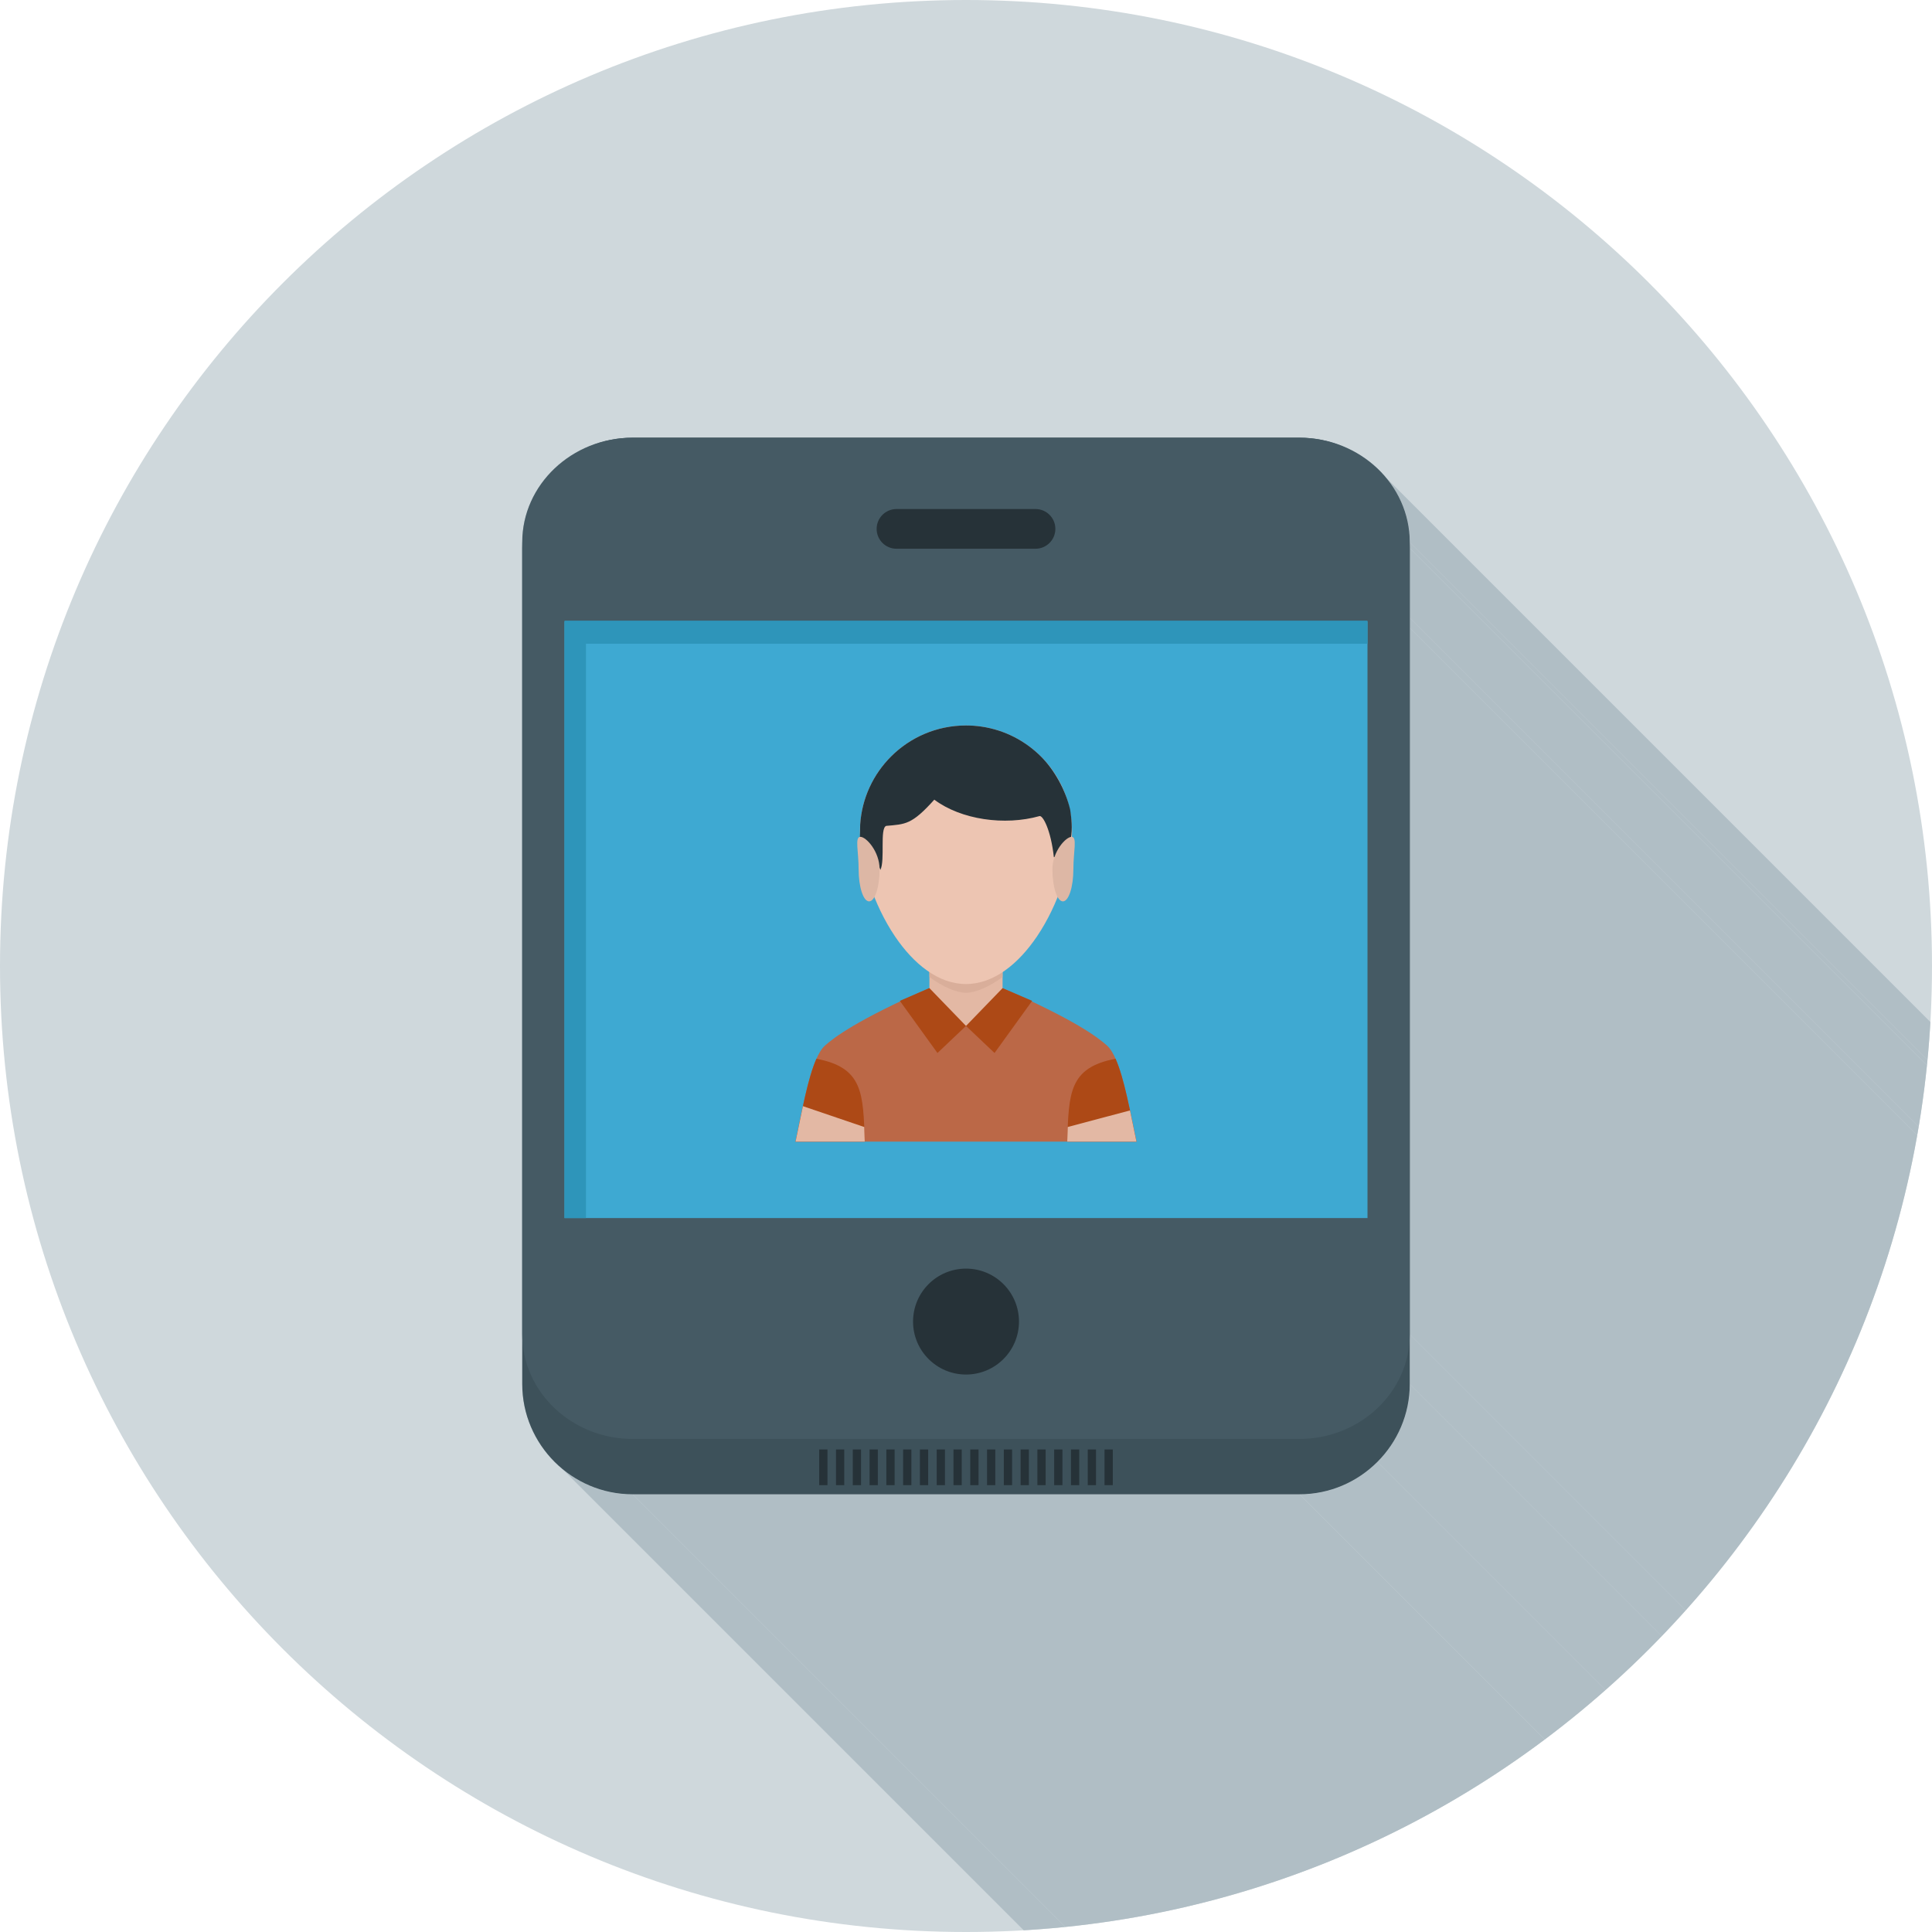 <?xml version="1.0" encoding="UTF-8"?>
<!DOCTYPE svg PUBLIC "-//W3C//DTD SVG 1.1//EN" "http://www.w3.org/Graphics/SVG/1.1/DTD/svg11.dtd">
<!-- Creator: CorelDRAW -->
<svg xmlns="http://www.w3.org/2000/svg" xml:space="preserve" width="2048px" height="2048px" style="shape-rendering:geometricPrecision; text-rendering:geometricPrecision; image-rendering:optimizeQuality; fill-rule:evenodd; clip-rule:evenodd"
viewBox="0 0 2048 2048"
 xmlns:xlink="http://www.w3.org/1999/xlink">
 <defs>
  <style type="text/css">
   <![CDATA[
    .fil2 {fill:none}
    .fil5 {fill:#263238}
    .fil7 {fill:#2E95BA}
    .fil3 {fill:#3D515A}
    .fil6 {fill:#3EA9D2}
    .fil4 {fill:#455A64}
    .fil11 {fill:#AD4916}
    .fil1 {fill:#B0BEC5}
    .fil8 {fill:#BB6847}
    .fil0 {fill:#CFD8DC}
    .fil10 {fill:#D9AE9A}
    .fil13 {fill:#DDB7A5}
    .fil9 {fill:#E3B8A4}
    .fil12 {fill:#EDC5B2}
   ]]>
  </style>
   <clipPath id="id0">
    <path d="M1024 0c565.538,0 1024,458.462 1024,1024 0,565.538 -458.462,1024 -1024,1024 -565.538,0 -1024,-458.462 -1024,-1024 0,-565.538 458.462,-1024 1024,-1024z"/>
   </clipPath>
 </defs>
 <g id="Layer_x0020_1">
  <path class="fil0" d="M1024 0c565.538,0 1024,458.462 1024,1024 0,565.538 -458.462,1024 -1024,1024 -565.538,0 -1024,-458.462 -1024,-1024 0,-565.538 458.462,-1024 1024,-1024z"/>
  <g style="clip-path:url(#id0)">
   <g id="_385684216">
    <g>
     <polygon id="_3297201921" class="fil1" points="1469.39,506.478 2605.27,1642.36 2606.99,1644.47 2608.65,1646.63 2610.25,1648.82 2611.8,1651.05 2613.3,1653.32 2614.74,1655.62 2616.12,1657.96 2617.45,1660.33 2618.71,1662.73 2619.92,1665.17 2621.06,1667.64 2622.14,1670.14 2623.16,1672.66 2624.12,1675.22 2625,1677.81 2625.83,1680.42 2626.59,1683.06 2627.28,1685.72 2627.9,1688.41 2628.45,1691.12 2628.93,1693.85 2629.34,1696.61 2629.68,1699.38 2629.94,1702.18 2630.13,1704.99 2630.24,1707.83 2630.28,1710.68 1494.4,574.796 1494.36,571.946 1494.25,569.112 1494.06,566.298 1493.79,563.502 1493.46,560.725 1493.05,557.97 1492.57,555.237 1492.01,552.526 1491.39,549.838 1490.7,547.174 1489.95,544.537 1489.12,541.924 1488.23,539.339 1487.28,536.782 1486.26,534.254 1485.18,531.755 1484.03,529.287 1482.83,526.85 1481.57,524.445 1480.24,522.074 1478.86,519.736 1477.42,517.434 1475.92,515.168 1474.37,512.938 1472.76,510.747 1471.1,508.593 "/>
     <polygon id="_329720816" class="fil1" points="1494.4,574.796 2630.28,1710.68 2630.28,1716.8 1494.4,580.921 "/>
     <polygon id="_329716256" class="fil1" points="1494.4,580.921 2630.28,1716.8 2630.28,1790.92 1494.4,655.038 "/>
     <polygon id="_329716904" class="fil1" points="1494.4,655.038 2630.28,1790.92 2630.28,1801.48 1494.4,665.599 "/>
     <polygon id="_329716928" class="fil1" points="1494.4,665.599 2630.28,1801.48 2630.28,2550.41 1494.4,1414.52 "/>
     <polygon id="_329716520" class="fil1" points="1494.4,1414.52 2630.28,2550.41 2630.28,2602.96 1494.4,1467.08 "/>
     <polygon id="_329716760" class="fil1" points="1494.4,1467.08 2630.28,2602.96 2630.24,2605.97 2630.13,2608.96 2629.94,2611.93 2629.68,2614.88 2629.34,2617.81 2628.93,2620.72 2628.45,2623.6 2627.9,2626.46 2627.28,2629.3 2626.59,2632.11 2625.83,2634.89 2625,2637.65 2624.12,2640.38 2623.16,2643.08 2622.14,2645.74 2621.06,2648.38 2619.92,2650.99 2618.71,2653.56 2617.45,2656.1 2616.12,2658.6 2614.74,2661.06 2613.3,2663.49 2611.8,2665.89 2610.25,2668.24 2608.65,2670.55 2606.99,2672.82 2605.27,2675.06 2603.51,2677.24 2601.69,2679.39 2599.83,2681.49 2597.91,2683.55 2595.95,2685.55 1460.07,1549.67 1462.03,1547.66 1463.95,1545.61 1465.81,1543.51 1467.63,1541.36 1469.39,1539.17 1471.1,1536.94 1472.76,1534.67 1474.37,1532.36 1475.92,1530 1477.42,1527.61 1478.86,1525.18 1480.24,1522.72 1481.57,1520.21 1482.83,1517.68 1484.03,1515.1 1485.18,1512.5 1486.26,1509.86 1487.28,1507.19 1488.23,1504.5 1489.12,1501.77 1489.95,1499.01 1490.7,1496.23 1491.39,1493.42 1492.01,1490.58 1492.57,1487.72 1493.05,1484.83 1493.46,1481.93 1493.79,1479 1494.06,1476.05 1494.25,1473.08 1494.36,1470.09 "/>
     <polygon id="_329716448" class="fil1" points="1460.07,1549.67 2595.95,2685.55 2593.94,2687.52 2591.89,2689.43 2589.79,2691.3 2587.64,2693.11 2585.45,2694.87 2583.22,2696.59 2580.95,2698.25 2578.64,2699.85 2576.28,2701.41 2573.89,2702.9 2571.46,2704.34 2569,2705.72 2566.49,2707.05 2563.96,2708.31 2561.38,2709.52 2558.78,2710.66 2556.14,2711.74 2553.47,2712.76 2550.78,2713.72 2548.05,2714.61 2545.29,2715.43 2542.51,2716.19 2539.7,2716.88 2536.86,2717.5 2534,2718.05 2531.11,2718.53 2528.21,2718.94 2525.28,2719.28 2522.33,2719.54 2519.36,2719.73 2516.37,2719.85 2513.36,2719.88 1377.48,1584 1380.49,1583.96 1383.48,1583.85 1386.45,1583.66 1389.4,1583.4 1392.33,1583.06 1395.23,1582.65 1398.12,1582.17 1400.98,1581.62 1403.82,1581 1406.63,1580.31 1409.41,1579.55 1412.17,1578.72 1414.9,1577.83 1417.59,1576.88 1420.26,1575.86 1422.9,1574.78 1425.5,1573.64 1428.08,1572.43 1430.61,1571.17 1433.12,1569.84 1435.58,1568.46 1438.01,1567.02 1440.4,1565.52 1442.76,1563.97 1445.07,1562.37 1447.34,1560.71 1449.57,1558.99 1451.76,1557.23 1453.91,1555.41 1456.01,1553.55 1458.06,1551.63 "/>
     <polygon id="_329716496" class="fil1" points="1377.48,1584 2513.36,2719.88 1806.4,2719.88 670.522,1584 "/>
     <polygon id="_329716640" class="fil1" points="670.522,1584 1806.4,2719.88 1803.39,2719.85 1800.41,2719.73 1797.43,2719.54 1794.48,2719.28 1791.55,2718.94 1788.65,2718.53 1785.76,2718.05 1782.9,2717.5 1780.06,2716.88 1777.25,2716.19 1774.47,2715.43 1771.71,2714.61 1768.99,2713.72 1766.29,2712.76 1763.62,2711.74 1760.98,2710.66 1758.38,2709.52 1755.81,2708.31 1753.27,2707.05 1750.77,2705.72 1748.3,2704.34 1745.87,2702.9 1743.48,2701.41 1741.12,2699.85 1738.81,2698.25 1736.54,2696.59 1734.31,2694.87 1732.12,2693.11 596.237,1557.23 598.426,1558.99 600.657,1560.71 602.93,1562.37 605.243,1563.97 607.596,1565.52 609.988,1567.02 612.417,1568.46 614.885,1569.84 617.386,1571.17 619.924,1572.43 622.496,1573.64 625.1,1574.78 627.737,1575.86 630.406,1576.88 633.104,1577.83 635.833,1578.72 638.589,1579.55 641.373,1580.31 644.183,1581 647.02,1581.62 649.881,1582.17 652.766,1582.65 655.673,1583.06 658.603,1583.4 661.554,1583.66 664.524,1583.85 667.514,1583.96 "/>
    </g>
    <path id="_385685416" class="fil1" d="M1377.48 463.999c32.177,0 61.414,12.46 82.593,32.531 21.181,20.07 34.329,47.774 34.329,78.266l0 6.125 0 74.117 0 10.561 0 748.926 0 52.554c0,32.177 -13.148,61.414 -34.329,82.593 -21.18,21.181 -50.417,34.329 -82.593,34.329l-706.956 0c-32.178,0 -61.414,-13.148 -82.595,-34.329 -21.181,-21.18 -34.328,-50.417 -34.328,-82.593l0 -52.554 0 -748.926 0 -10.561 0 -74.117 0 -6.125c0,-30.491 13.147,-58.195 34.328,-78.266 21.181,-20.072 50.417,-32.531 82.595,-32.531l706.956 0z"/>
   </g>
  </g>
  <path class="fil2" d="M1024 0c565.538,0 1024,458.462 1024,1024 0,565.538 -458.462,1024 -1024,1024 -565.538,0 -1024,-458.462 -1024,-1024 0,-565.538 458.462,-1024 1024,-1024z"/>
  <path class="fil3" d="M553.6 665.599l0 801.48c0,32.177 13.147,61.413 34.328,82.593 21.181,21.181 50.417,34.329 82.595,34.329l706.956 0c32.177,0 61.413,-13.148 82.593,-34.329 21.181,-21.181 34.329,-50.417 34.329,-82.593l0 -801.48 0 -84.678c0,-32.177 -13.148,-61.413 -34.329,-82.593 -21.181,-21.181 -50.417,-34.329 -82.593,-34.329l-706.956 0c-32.178,0 -61.414,13.148 -82.595,34.329 -21.181,21.181 -34.328,50.417 -34.328,82.593l0 84.678z"/>
  <path class="fil4" d="M553.6 655.038l0 759.487c0,30.491 13.147,58.197 34.328,78.267 21.181,20.072 50.417,32.53 82.595,32.53l706.956 0c32.177,0 61.413,-12.458 82.593,-32.53 21.181,-20.07 34.329,-47.776 34.329,-78.267l0 -759.487 0 -80.242c0,-30.491 -13.148,-58.197 -34.329,-78.267 -21.181,-20.07 -50.417,-32.53 -82.593,-32.53l-706.956 0c-32.178,0 -61.414,12.46 -82.595,32.53 -21.181,20.07 -34.328,47.776 -34.328,78.267l0 80.242z"/>
  <rect class="fil5" x="868.396" y="1536.49" width="8.754" height="37.824"/>
  <rect class="fil5" x="886.187" y="1536.49" width="8.754" height="37.824"/>
  <rect class="fil5" x="903.979" y="1536.49" width="8.754" height="37.824"/>
  <rect class="fil5" x="921.77" y="1536.49" width="8.754" height="37.824"/>
  <rect class="fil5" x="939.561" y="1536.49" width="8.754" height="37.824"/>
  <rect class="fil5" x="957.353" y="1536.49" width="8.754" height="37.824"/>
  <rect class="fil5" x="975.144" y="1536.49" width="8.754" height="37.824"/>
  <rect class="fil5" x="992.935" y="1536.49" width="8.754" height="37.824"/>
  <rect class="fil5" x="1010.73" y="1536.49" width="8.754" height="37.824"/>
  <rect class="fil5" x="1028.52" y="1536.49" width="8.754" height="37.824"/>
  <rect class="fil5" x="1046.31" y="1536.49" width="8.754" height="37.824"/>
  <rect class="fil5" x="1064.1" y="1536.49" width="8.754" height="37.824"/>
  <rect class="fil5" x="1081.89" y="1536.49" width="8.754" height="37.824"/>
  <rect class="fil5" x="1099.68" y="1536.49" width="8.754" height="37.824"/>
  <rect class="fil5" x="1117.47" y="1536.49" width="8.754" height="37.824"/>
  <rect class="fil5" x="1135.27" y="1536.49" width="8.754" height="37.824"/>
  <rect class="fil5" x="1153.06" y="1536.49" width="8.754" height="37.824"/>
  <rect class="fil5" x="1170.85" y="1536.49" width="8.754" height="37.824"/>
  <path class="fil5" d="M984.32 1361.23c10.16,-10.16 24.196,-16.446 39.697,-16.446 15.502,0 29.538,6.286 39.698,16.446 10.159,10.159 16.443,24.196 16.443,39.697 0,15.5 -6.285,29.538 -16.443,39.697 -10.16,10.159 -24.197,16.445 -39.698,16.445 -15.501,0 -29.537,-6.286 -39.697,-16.445 -10.159,-10.159 -16.445,-24.197 -16.445,-39.697 0,-15.501 6.286,-29.538 16.445,-39.697z"/>
  <path class="fil5" d="M929.273 560.644c0,-11.626 9.425,-21.051 21.051,-21.051l147.352 0c11.626,0 21.051,9.425 21.051,21.051 0,11.626 -9.425,21.051 -21.051,21.051l-147.352 0c-11.626,0 -21.051,-9.425 -21.051,-21.051z"/>
  <polygon class="fil6" points="1449.6,658.834 1449.6,1291.2 598.4,1291.2 598.4,658.834 "/>
  <polygon class="fil7" points="1449.6,657.922 1449.6,682.423 621.15,682.423 621.15,1291.2 598.4,1291.2 598.4,657.922 "/>
  <path class="fil8" d="M987.878 1046.21c-79.857,35.009 -103.81,53.674 -113.278,62.053 -14.592,12.913 -22.663,61.045 -31.272,101.913l180.675 0 180.67 0c-8.607,-40.867 -16.678,-89.002 -31.27,-101.913 -9.47,-8.379 -32.548,-26.564 -112.403,-61.573l-73.121 -0.48z"/>
  <path class="fil9" d="M1062.77 976.426l0 88.518c-10.846,13.628 -25.035,21.928 -38.771,22.574 -14.643,0.69 -28.808,-7.189 -38.777,-22.574l0 -88.518c0,-47.797 77.548,-47.797 77.548,0z"/>
  <path class="fil10" d="M1062.77 976.426l0 59.264c-14.671,10.694 -28.815,16.687 -38.771,16.687 -9.958,0 -24.106,-5.993 -38.777,-16.685l0 -59.265c0,-47.797 77.548,-47.797 77.548,0z"/>
  <polygon class="fil11" points="985.177,1047.4 953.868,1060.94 993.748,1116.22 1024,1087.52 "/>
  <polygon class="fil11" points="1062.77,1047.46 1094.13,1060.94 1054.25,1116.22 1024,1087.52 "/>
  <path class="fil11" d="M865.435 1122.34c-9.189,20.701 -15.49,56.412 -22.107,87.832l73.344 0c-1.641,-51.26 -1.733,-78.526 -51.237,-87.832z"/>
  <path class="fil11" d="M1182.56 1122.34c9.189,20.701 15.49,56.412 22.108,87.832l-73.347 0c1.641,-51.26 1.734,-78.526 51.239,-87.832z"/>
  <path class="fil9" d="M1197.84 1177.09c1.069,5.224 5.76,28.003 6.83,33.084l-73.347 0c0.175,-5.434 0.334,-10.595 0.531,-15.496l65.985 -17.588z"/>
  <path class="fil9" d="M851.122 1172.57c-1.067,5.223 -6.723,32.525 -7.794,37.606l73.344 0c-0.174,-5.434 -0.33,-10.595 -0.528,-15.496l-65.022 -22.11z"/>
  <path class="fil2" d="M962.555 1099.03c-0.133,-0.013 -0.268,-0.03 -0.403,-0.045"/>
  <path class="fil12" d="M1024 769.026c31.041,0 59.145,12.584 79.489,32.926 20.342,20.345 32.926,48.448 32.926,79.489 0,32.704 -14.386,77.448 -37.124,111.143 -19.676,29.152 -45.874,50.535 -75.291,50.535 -29.418,0 -55.616,-21.383 -75.291,-50.535 -22.74,-33.694 -37.126,-78.439 -37.126,-111.143 0,-31.042 12.584,-59.145 32.927,-79.489 20.343,-20.342 48.448,-32.926 79.489,-32.926z"/>
  <path class="fil5" d="M939.389 875.469c20.331,-1.831 27.113,-1.113 51.007,-27.797 28.416,21.291 74.654,27.798 111.495,17.425 3.608,-1.015 12.116,14.83 15.252,43.613 25.312,-3.653 18.41,-42.503 17.279,-50.523 -4.878,-20.605 -16.453,-41.755 -30.933,-56.236 -16.616,-16.613 -38.407,-28.052 -62.747,-31.688 -5.461,-0.816 -11.053,-1.238 -16.742,-1.238 -31.042,0 -59.146,12.584 -79.489,32.926 -18.713,18.713 -30.86,43.991 -32.687,72.083l-0.925 43.857c6.219,-8.49 7.938,-37.398 22.352,4.273 5.148,-10.369 -0.852,-44.072 6.138,-46.695z"/>
  <path class="fil13" d="M912.024 887.077c6.139,0 20.38,15.522 20.38,34.342 0,18.821 -4.977,34.078 -11.117,34.078 -6.139,0 -11.117,-15.258 -11.117,-34.078 0,-18.82 -4.286,-34.342 1.853,-34.342z"/>
  <path class="fil13" d="M1135.98 887.077c-6.139,0 -20.38,15.522 -20.38,34.342 0,18.821 4.977,34.078 11.117,34.078 6.138,0 11.115,-15.258 11.115,-34.078 0,-18.82 4.287,-34.342 -1.852,-34.342z"/>
 </g>
</svg>
